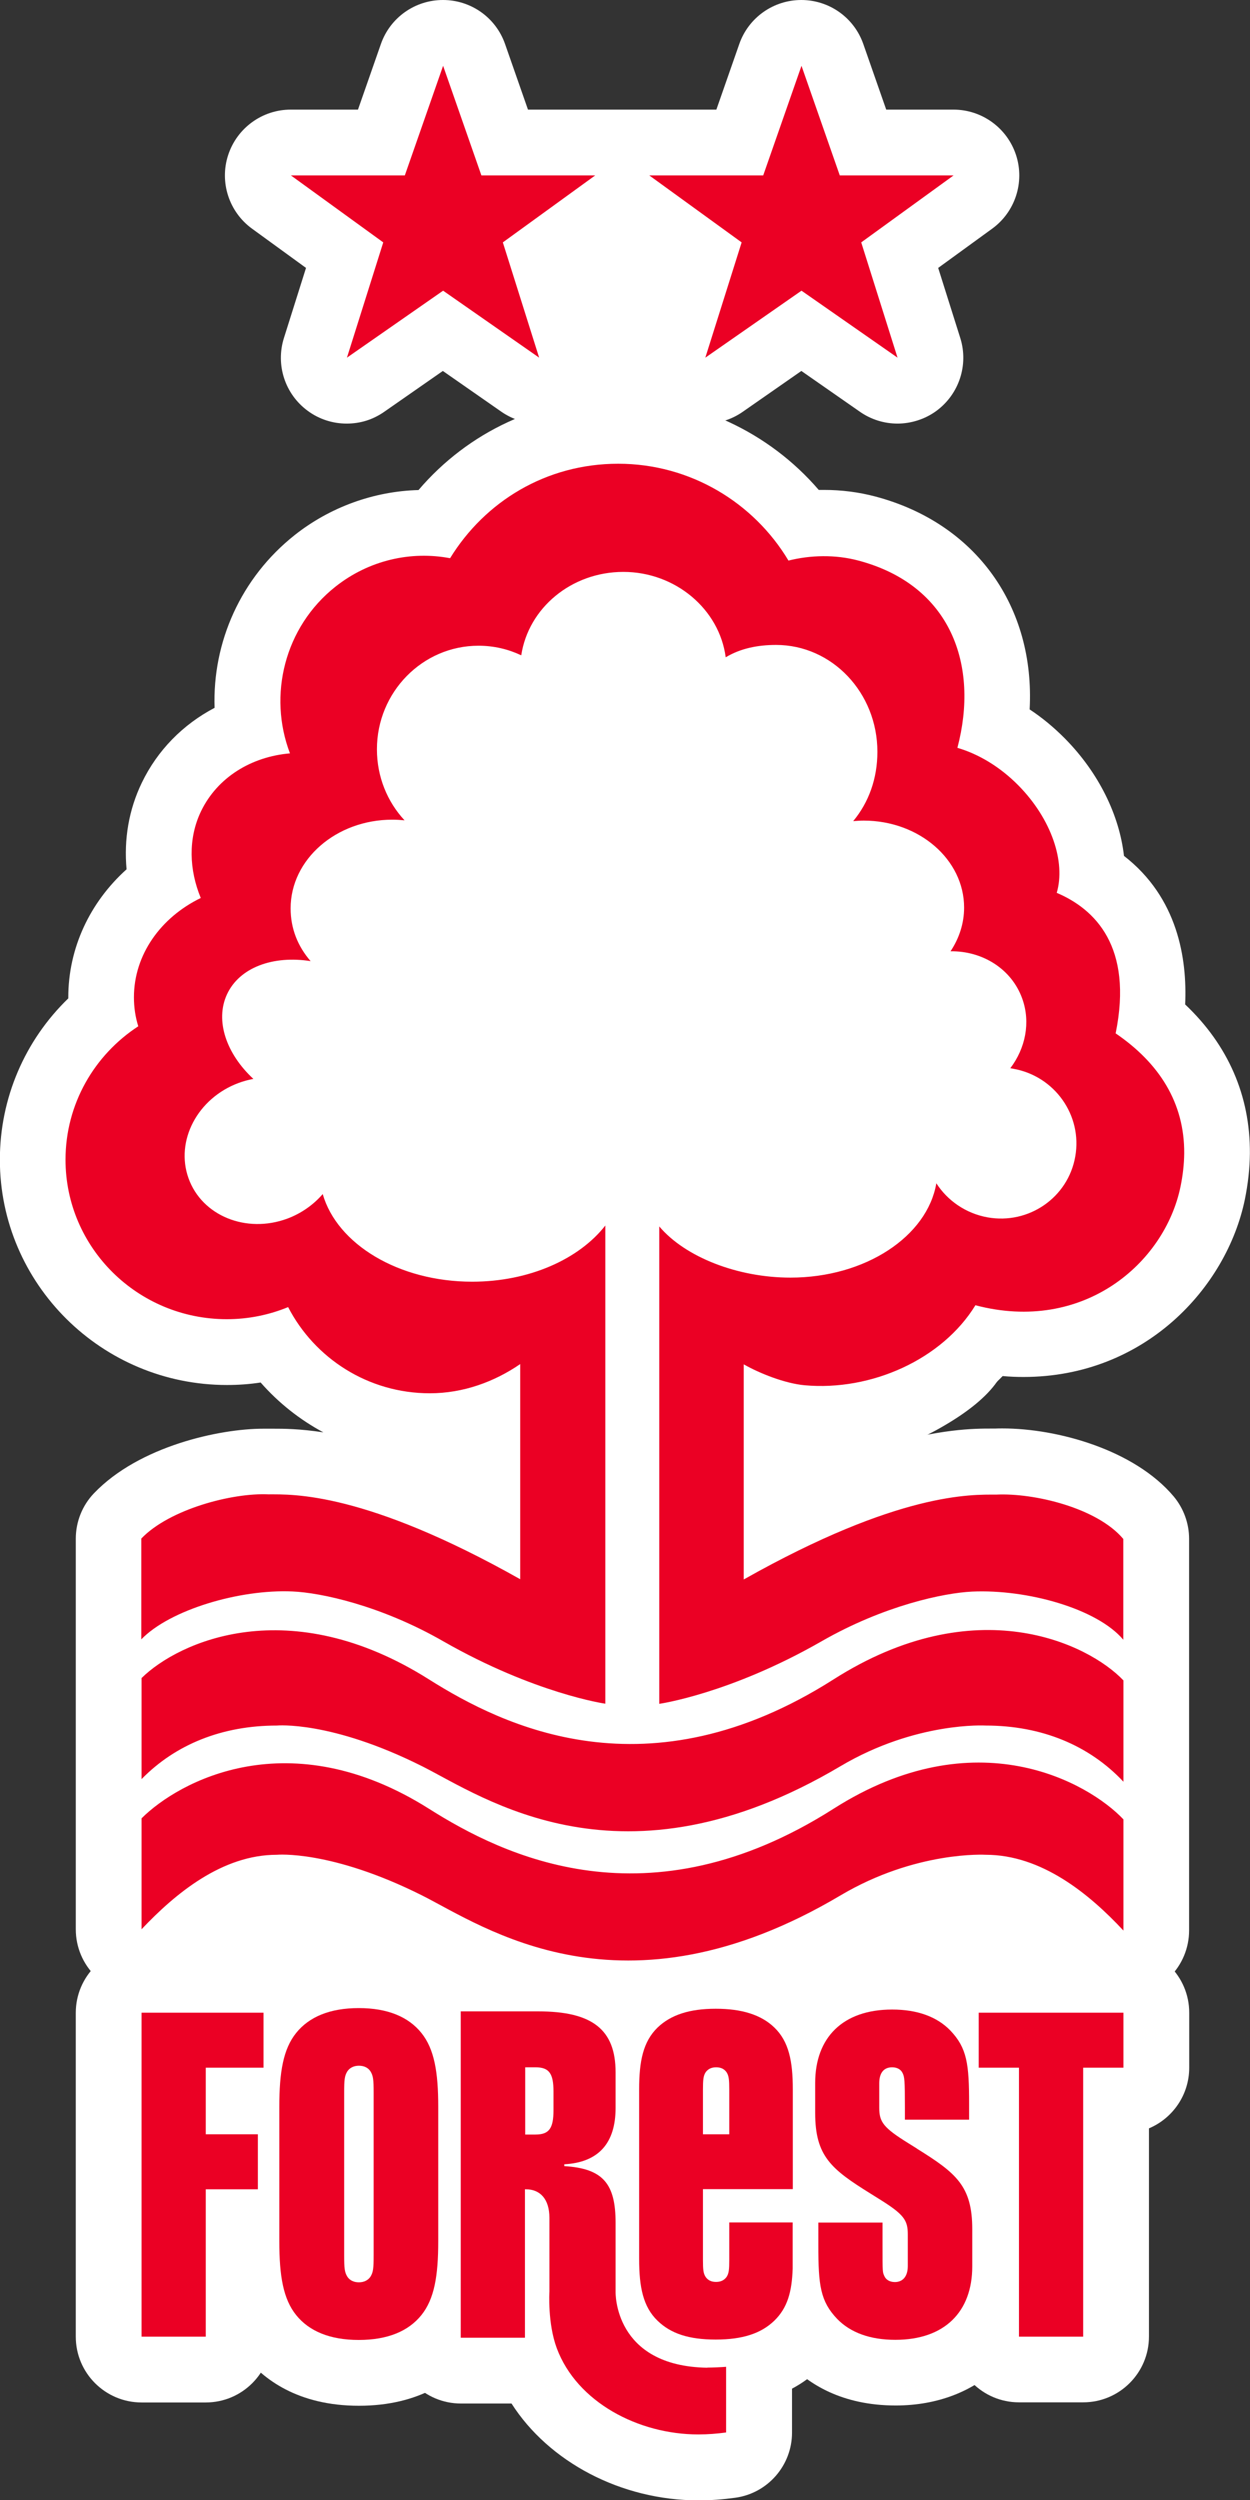 <?xml version="1.0" encoding="UTF-8"?>
<svg id="Layer_2" data-name="Layer 2" xmlns="http://www.w3.org/2000/svg" viewBox="0 0 95.01 190">
  <rect x="0" y="0" width="95.01" height="190" fill="#333333" stroke="none"/>
  <defs>
    <style>
      .cls-1 {
        fill: #eb0024;
      }

      .cls-2, .cls-3 {
        fill: #fff;
      }

      .cls-3 {
        stroke: #fff;
        stroke-linejoin: round;
        stroke-width: 6px;
      }
    </style>
  </defs>
  <g id="CLUB">
    <g>
      <path class="cls-3" d="M85.39,83.66c-2.66-2.81-11.23-7.69-22.03-.81-14.12,8.99-25.1,3.58-30.76,0-10.6-6.69-19-2.1-21.84,.73"/>
      <g>
        <g>
          <path class="cls-2" d="M40.98,29.68c-.51,0-1.01-.16-1.43-.45l-5.88-4.1-5.88,4.1c-.43,.3-.93,.45-1.43,.45s-1.04-.16-1.48-.49c-.86-.63-1.23-1.75-.9-2.77l2.22-7.05-5.56-4.03c-.88-.64-1.24-1.76-.91-2.8s1.29-1.73,2.38-1.73h6.88l2.32-6.65c.35-1,1.3-1.68,2.36-1.68h0c1.06,0,2.01,.67,2.36,1.68l2.32,6.65h17.87l2.32-6.65c.35-1,1.3-1.68,2.36-1.68s2.01,.67,2.36,1.68l2.32,6.65h6.88c1.08,0,2.04,.7,2.38,1.73,.33,1.03-.03,2.16-.91,2.8l-5.56,4.03,2.22,7.05c.32,1.02-.04,2.13-.9,2.77-.44,.32-.96,.49-1.48,.49s-1-.15-1.43-.45l-5.88-4.1-5.88,4.1c-.42,.29-.92,.45-1.43,.45h-12.63Z"/>
          <path class="cls-2" d="M60.92,5l2.91,8.33h8.66l-7.02,5.09,2.76,8.76-7.31-5.09-7.31,5.09h-12.63l-7.31-5.09-7.31,5.09,2.76-8.76-7.02-5.09h8.66l2.91-8.33,2.91,8.33h21.42l2.91-8.33m0-5c-2.13,0-4.02,1.34-4.72,3.35l-1.74,4.98h-14.32l-1.74-4.98c-.7-2.01-2.59-3.35-4.72-3.35s-4.02,1.34-4.72,3.35l-1.74,4.98h-5.11c-2.17,0-4.09,1.4-4.76,3.46s.07,4.32,1.82,5.59l4.1,2.98-1.68,5.33c-.64,2.04,.08,4.26,1.81,5.53,.88,.65,1.92,.97,2.96,.97s2-.3,2.86-.9l4.45-3.1,4.45,3.1c.84,.58,1.84,.9,2.86,.9h12.63c1.02,0,2.02-.31,2.86-.9l4.45-3.1,4.45,3.1c.86,.6,1.86,.9,2.86,.9s2.08-.32,2.96-.97c1.72-1.27,2.45-3.49,1.81-5.53l-1.68-5.33,4.1-2.98c1.75-1.27,2.49-3.53,1.82-5.59s-2.59-3.46-4.76-3.46h-5.11l-1.74-4.98c-.7-2.01-2.59-3.35-4.72-3.35h0Z"/>
        </g>
        <g>
          <path class="cls-2" d="M10.76,149.12c-1.38,0-2.5-1.12-2.5-2.5v-29.68c0-.64,.25-1.26,.69-1.73,2.57-2.69,7.62-4.14,11.07-4.14,.16,0,.31,0,.46,0h.32c1.42,0,4.94,0,11.29,2.53l-.32-.46c-.6-.87-.59-2.01,.02-2.87l1.36-1.91c-.15,0-.3,0-.45,0-4.77,0-9.14-2.28-11.87-6.07-1.17,.29-2.36,.44-3.57,.44-8.14,0-14.76-6.56-14.76-14.62,0-4.36,1.94-8.44,5.27-11.2-.04-.38-.06-.75-.06-1.13,0-3.42,1.73-6.6,4.62-8.69-.48-2.27-.24-4.53,.73-6.54,1.18-2.46,3.31-4.29,5.94-5.21-.75-4.78,1.08-9.64,4.98-12.74,2.39-1.89,5.24-2.89,8.26-2.89,.26,0,.52,0,.79,.02,3.31-4.42,8.43-7.01,13.99-7.01s10.81,2.68,14.1,7.11c.51-.06,1.02-.09,1.54-.09,1.12,0,2.22,.14,3.26,.42,7.06,1.87,10.78,7.81,9.74,15.11,1.27,.66,2.48,1.55,3.55,2.64,2.48,2.52,3.86,5.67,3.83,8.52,2.54,1.63,5.24,4.82,4.48,10.97,3.31,2.72,5.03,6.23,5,10.24,0,.97-.12,1.98-.33,3-1.18,5.72-6.5,11.5-14.39,11.5-.85,0-1.71-.07-2.57-.21-2.95,3.62-7.85,5.86-12.83,5.86l1.95,2.85c.58,.85,.58,1.97,0,2.82,6.16-2.41,9.61-2.41,11.02-2.41h.32c.17,0,.34-.01,.53-.01,3.02,0,8.46,1.14,11.1,4.28,.38,.45,.59,1.02,.59,1.61v29.76c0,.66-.26,1.3-.73,1.77-.47,.47-1.1,.73-1.77,.73,0,0-74.63-.09-74.63-.09Z"/>
          <path class="cls-2" d="M47,35.25c5.48,0,10.3,2.95,12.94,7.36,.86-.22,1.77-.34,2.7-.34,.88,0,1.76,.11,2.62,.33,7.03,1.87,9.18,7.95,7.52,14.23,1.57,.45,3.22,1.42,4.64,2.86,2.52,2.56,3.59,5.82,2.91,8.16,2.89,1.23,5.81,4.08,4.48,10.67,3.31,2.25,5.24,5.27,5.21,9.13,0,.8-.1,1.64-.28,2.51-1.02,4.93-5.6,9.51-11.94,9.51-1.16,0-2.39-.15-3.66-.49-.23,.38-.49,.74-.76,1.09-2.5,3.14-6.76,5.05-10.99,5.05-.41,0-.83-.02-1.24-.06-1.49-.14-3.39-.89-4.61-1.59l5.73,8.4-5.74,7.95c11.1-6.26,16.65-6.45,18.82-6.45,.14,0,.27,0,.38,0,.15,0,.31-.01,.47-.01,2.89,0,7.3,1.15,9.18,3.39v29.76l-74.63-.09v-29.68c2.02-2.11,6.45-3.37,9.26-3.37,.14,0,.27,0,.4,0,.11,0,.24,0,.38,0,2.16,0,7.66,.19,18.76,6.45l-5.74-8.29,5.74-8.06c-1.95,1.34-4.32,2.21-6.87,2.21-4.69,0-8.76-2.66-10.77-6.55-1.44,.59-3.01,.92-4.66,.92-6.77,0-12.26-5.43-12.26-12.12,0-4.24,2.2-7.97,5.53-10.14-.21-.7-.33-1.44-.33-2.2,0-3.25,2.05-6.09,5.08-7.55-.88-2.13-.98-4.51,.02-6.59,1.25-2.6,3.84-4.15,6.76-4.4-1.68-4.4-.42-9.59,3.46-12.67,2-1.58,4.36-2.35,6.71-2.35,.67,0,1.34,.06,1.99,.19,2.65-4.31,7.37-7.18,12.78-7.18m0-5c-5.92,0-11.4,2.57-15.18,7-3.4,.09-6.73,1.3-9.41,3.42-4.09,3.24-6.26,8.13-6.09,13.13-2.4,1.26-4.34,3.22-5.53,5.69-.99,2.05-1.37,4.3-1.16,6.58-2.8,2.52-4.43,6-4.43,9.73,0,.03,0,.05,0,.08-3.3,3.19-5.2,7.58-5.2,12.26,0,9.44,7.74,17.12,17.26,17.12,.86,0,1.72-.06,2.56-.19,1.36,1.55,2.98,2.83,4.77,3.79-1.82-.28-3.06-.28-3.79-.28h-.23s-.05,0-.05,0c-.16,0-.33,0-.5,0-3.29,0-9.43,1.31-12.87,4.91-.89,.93-1.38,2.17-1.38,3.45v29.68c0,2.76,2.23,5,4.99,5l74.63,.09h0c1.33,0,2.6-.53,3.53-1.46,.94-.94,1.47-2.21,1.47-3.54v-29.76c0-1.18-.42-2.32-1.17-3.22-2.99-3.55-8.84-5.17-13.01-5.17-.2,0-.39,0-.57,.01h-.05s-.23,0-.23,0c-1.25,0-3.99,0-8.54,1.4-.02-.05-.05-.1-.08-.16,3.63-.83,7-2.67,9.48-5.23,.53,.05,1.06,.07,1.58,.07,9.22,0,15.45-6.79,16.83-13.5,.24-1.18,.37-2.36,.38-3.49,.03-4.38-1.66-8.24-4.92-11.32,.16-3.48-.56-8.12-4.65-11.29-.35-3.1-1.92-6.31-4.47-8.9-.84-.85-1.74-1.6-2.7-2.23,.42-7.76-4.03-14.14-11.73-16.18-1.25-.33-2.56-.5-3.9-.5-.13,0-.27,0-.4,0-3.78-4.4-9.36-7.02-15.23-7.02h0Z"/>
        </g>
        <g>
          <path class="cls-2" d="M53.09,187.5c-5.59,0-10.71-3-12.77-7.39-.13,.02-.27,.03-.41,.03h-4.88c-1.38,0-2.5-1.12-2.5-2.5v-24.8c0-1.38,1.12-2.5,2.5-2.5h5.9c6.92,0,8.37,3.88,8.37,7.13v2.71c0,1.7-.42,3.13-1.19,4.23,.8,1.1,1.19,2.6,1.19,4.5v5.24c0,.98,.45,3.21,4.51,3.27h0c.38,0,.9-.03,1.17-.05,.07,0,.14,0,.21,0,.62,0,1.23,.23,1.69,.66,.51,.47,.81,1.14,.81,1.84v4.99c0,1.25-.92,2.3-2.16,2.48-.83,.11-1.65,.17-2.45,.17Z"/>
          <path class="cls-2" d="M40.93,152.84c4.11,0,5.87,1.39,5.87,4.63v2.71c0,2.67-1.3,4.13-3.9,4.28v.15c2.95,.18,3.9,1.35,3.9,4.31v5.24s-.18,5.66,6.97,5.77c.03,0,.06,0,.09,0,.4,0,1.01-.03,1.34-.06v4.99c-.66,.09-1.36,.15-2.11,.15-4.56,0-9.23-2.46-10.76-6.55-.71-1.9-.56-4.3-.56-4.3v-5.61c0-1.43-.7-2.17-1.79-2.17h-.07v11.27h-4.88v-24.8h5.9m-1.01,9.37h.78c1.04,0,1.37-.47,1.37-1.84h0v-1.43h0c0-1.38-.33-1.85-1.37-1.85h-.78v5.11h0m1.01-14.36h-5.9c-2.76,0-5,2.24-5,5v24.8c0,2.76,2.24,5,5,5h3.85c2.83,4.43,8.31,7.36,14.22,7.36,.91,0,1.85-.07,2.79-.2,2.47-.34,4.31-2.46,4.31-4.95v-4.99c0-1.4-.59-2.73-1.62-3.68-.93-.85-2.14-1.32-3.38-1.32-.14,0-.28,0-.42,.02-.22,.02-.69,.04-.92,.04-1.92-.03-2.04-.54-2.06-.8v-5.21c0-1.84-.31-3.33-.83-4.52,.54-1.23,.83-2.65,.83-4.21v-2.71c0-4.01-1.79-6.27-3.29-7.46-1.85-1.46-4.33-2.18-7.58-2.18h0Zm10.87,26.4s0-.02,0-.02,0,.02,0,.02h0Z"/>
        </g>
        <g>
          <path class="cls-2" d="M10.76,180.07c-1.38,0-2.5-1.12-2.5-2.5v-24.61c0-1.38,1.12-2.5,2.5-2.5h9.27c1.38,0,2.5,1.12,2.5,2.5v4.18c0,1.38-1.12,2.5-2.5,2.5h-1.89v.06h1.46c1.38,0,2.5,1.12,2.5,2.5v4.18c0,1.38-1.12,2.5-2.5,2.5h-1.46v8.7c0,1.38-1.12,2.5-2.5,2.5h-4.88Z"/>
          <path class="cls-2" d="M20.03,152.95v4.18h-4.39v5.06h3.96v4.18h-3.96v11.2h-4.88v-24.61h9.27m0-5H10.76c-2.76,0-5,2.24-5,5v24.61c0,2.76,2.24,5,5,5h4.88c2.76,0,5-2.24,5-5v-6.3c2.26-.48,3.96-2.49,3.96-4.89v-4.18c0-.78-.18-1.51-.49-2.17,.58-.82,.92-1.81,.92-2.89v-4.18c0-2.76-2.24-5-5-5h0Z"/>
        </g>
        <g>
          <path class="cls-2" d="M27.28,180.33c-3.67,0-5.67-1.54-6.71-2.83-1.61-2.01-1.83-4.64-1.83-7.17v-10.22c0-2.54,.22-5.16,1.83-7.17,1.03-1.29,3.04-2.83,6.71-2.83s5.68,1.54,6.71,2.83c1.61,2.01,1.83,4.63,1.83,7.17v10.22c0,2.54-.22,5.16-1.83,7.17-1.03,1.29-3.03,2.83-6.71,2.83Z"/>
          <path class="cls-2" d="M27.28,152.6c2.19,0,3.78,.67,4.76,1.89,.98,1.22,1.28,2.96,1.28,5.61v10.22c0,2.65-.3,4.39-1.28,5.61-.98,1.22-2.56,1.89-4.76,1.89s-3.78-.67-4.76-1.89-1.28-2.96-1.28-5.61v-10.22c0-2.65,.3-4.39,1.28-5.61s2.56-1.89,4.76-1.89m0,20.83c.4,0,.7-.15,.88-.43,.21-.33,.24-.64,.24-1.62v-12.36c0-.98-.03-1.28-.24-1.62-.18-.27-.49-.43-.88-.43s-.7,.15-.88,.43c-.21,.34-.24,.64-.24,1.62v12.36c0,.98,.03,1.28,.24,1.62,.18,.27,.49,.43,.88,.43m0-25.83c-4.67,0-7.29,2.05-8.66,3.77-2.09,2.62-2.38,5.88-2.38,8.73v10.22c0,2.85,.28,6.12,2.38,8.73,1.37,1.72,3.99,3.77,8.66,3.77s7.29-2.05,8.66-3.77c2.09-2.62,2.38-5.88,2.38-8.73v-10.22c0-2.85-.28-6.12-2.38-8.73-1.37-1.72-3.99-3.77-8.66-3.77h0Z"/>
        </g>
        <g>
          <path class="cls-2" d="M77.45,180.07c-1.38,0-2.5-1.12-2.5-2.5v-17.93h-.56c-1.38,0-2.5-1.12-2.5-2.5v-4.18c0-1.38,1.12-2.5,2.5-2.5h11c1.38,0,2.5,1.12,2.5,2.5v4.18c0,1.38-1.12,2.5-2.5,2.5h-.56v17.93c0,1.38-1.12,2.5-2.5,2.5h-4.88Z"/>
          <path class="cls-2" d="M85.39,152.95v4.18h-3.06v20.43h-4.88v-20.43h-3.06v-4.18h11m0-5h-11c-2.76,0-5,2.24-5,5v4.18c0,2.07,1.26,3.85,3.06,4.61v15.82c0,2.76,2.24,5,5,5h4.88c2.76,0,5-2.24,5-5v-15.82c1.8-.76,3.06-2.54,3.06-4.61v-4.18c0-2.76-2.24-5-5-5h0Z"/>
        </g>
        <g>
          <path class="cls-2" d="M54.4,180.3c-2.7,0-4.66-.68-6.16-2.14-1.91-1.85-2.16-4.32-2.16-6.49v-12.9c0-2.17,.26-4.64,2.16-6.49,1.48-1.44,3.5-2.14,6.16-2.14s4.73,.72,6.19,2.14c1.9,1.85,2.16,4.32,2.16,6.49v7.59c0,.46-.12,.89-.34,1.26,.22,.37,.34,.8,.34,1.26v3.51c-.06,1.81-.36,4.01-2.16,5.76-1.48,1.44-3.51,2.14-6.19,2.14Z"/>
          <path class="cls-2" d="M54.4,152.65c1.95,0,3.44,.46,4.45,1.43,1.1,1.07,1.4,2.56,1.4,4.69v7.59h-6.83v5.37c0,.76,.03,1.04,.21,1.31,.18,.24,.43,.37,.79,.37s.61-.12,.79-.37c.18-.27,.21-.55,.21-1.31v-2.84h4.82v3.51c-.06,1.77-.4,2.99-1.4,3.96-1.01,.98-2.41,1.43-4.45,1.43s-3.41-.46-4.42-1.43c-1.1-1.07-1.4-2.56-1.4-4.69v-12.9c0-2.13,.3-3.63,1.4-4.69,1.01-.98,2.44-1.43,4.42-1.43m-.98,9.54h2.01v-3.38c0-.76-.03-1.07-.21-1.34-.18-.24-.43-.37-.79-.37s-.61,.12-.79,.37c-.18,.27-.21,.58-.21,1.34v3.38m.98-14.54c-3.3,0-5.96,.96-7.9,2.84-2.59,2.52-2.92,5.75-2.92,8.28v12.9c0,2.53,.33,5.77,2.92,8.28,1.98,1.92,4.56,2.85,7.91,2.85s5.96-.93,7.93-2.84c2.47-2.39,2.85-5.36,2.92-7.38,0-.06,0-.12,0-.17v-3.51c0-.44-.06-.86-.16-1.26,.11-.4,.16-.83,.16-1.26v-7.59c0-2.53-.33-5.77-2.92-8.28-1.95-1.89-4.62-2.85-7.94-2.85h0Z"/>
        </g>
        <g>
          <path class="cls-2" d="M68.05,180.3c-3.25,0-5.18-1.27-6.21-2.34-2-2.09-2.14-4.16-2.14-7.32v-1.74c0-1.19,.83-2.19,1.95-2.44-1.38-1.37-2.19-3.08-2.19-5.89v-2.28c0-4.91,3.28-8.08,8.35-8.08,3.26,0,5.18,1.27,6.21,2.34,2,2.09,2.14,4.16,2.14,7.32v1.2c0,1.19-.83,2.19-1.95,2.44,1.38,1.37,2.19,3.08,2.19,5.89v2.82c0,4.91-3.28,8.08-8.35,8.08Z"/>
          <path class="cls-2" d="M67.81,152.71c1.92,0,3.41,.55,4.42,1.58,1.28,1.34,1.43,2.56,1.43,5.58v1.2h-4.88v-.9c0-2.13-.03-2.35-.18-2.65-.12-.24-.4-.43-.79-.43-.64,0-.98,.43-.98,1.22v1.85c0,1.1,.3,1.52,2.23,2.71l.64,.4c2.99,1.86,4.21,2.83,4.21,6.13v2.82c0,3.44-2.1,5.58-5.85,5.58-1.92,0-3.41-.55-4.42-1.58-1.28-1.34-1.43-2.56-1.43-5.58v-1.74h4.88v1.74c0,2.13,0,2.01,.15,2.35,.12,.24,.4,.43,.79,.43,.55,0,.98-.37,.98-1.22v-2.39c0-1.1-.27-1.52-2.19-2.71l-.64-.4c-2.99-1.86-4.21-2.84-4.21-6.13v-2.28c0-3.44,2.1-5.58,5.85-5.58m0-5c-6.39,0-10.85,4.35-10.85,10.58v2.28c0,2.26,.47,3.99,1.21,5.38-.6,.83-.96,1.85-.96,2.95v1.74c0,2.85,0,6.08,2.82,9.03,1.4,1.45,3.91,3.13,8.04,3.13,6.39,0,10.85-4.35,10.85-10.58v-2.82c0-2.26-.47-3.99-1.21-5.38,.6-.83,.96-1.85,.96-2.95v-1.2c0-2.85,0-6.08-2.81-9.03-1.4-1.45-3.91-3.13-8.04-3.13h0Z"/>
        </g>
        <path class="cls-2" d="M58.09,112.68h-4.97s-2.05-8.71-2.05-8.71l22.26-.71,3.17-.1c-.37,4.88-13.64,9.6-18.41,9.51Z"/>
      </g>
      <g>
        <g>
          <g>
            <polygon class="cls-1" points="33.68 5 30.77 13.33 22.11 13.33 29.13 18.42 26.37 27.18 33.68 22.09 40.98 27.18 38.22 18.42 45.24 13.33 36.59 13.33 33.68 5"/>
            <polygon class="cls-1" points="60.92 5 58.01 13.33 49.35 13.33 56.37 18.42 53.61 27.18 60.92 22.09 68.22 27.18 65.46 18.42 72.48 13.33 63.83 13.33 60.92 5"/>
          </g>
          <g>
            <path class="cls-1" d="M63.36,127.62c-14.12,8.99-25.1,3.57-30.76,0-10.6-6.69-19-2.89-21.84-.1v7.68c2.58-2.64,6.13-4.07,10.28-4.07,0,0,4.1-.39,11.04,3.09,4.66,2.34,15.19,9.85,31.8,0,5.76-3.41,11.04-3.09,11.04-3.09,4.25,0,7.87,1.5,10.47,4.27v-7.7c-2.66-2.8-11.22-6.96-22.03-.08Z"/>
            <path class="cls-1" d="M63.36,137.45c-14.12,8.99-25.1,3.58-30.76,0-10.6-6.69-19-2.1-21.84,.73v8.43c2.58-2.73,6.13-5.66,10.28-5.66,0,0,4.1-.39,11.04,3.09,4.66,2.34,15.19,9.85,31.8,0,5.75-3.41,11.04-3.09,11.04-3.09,4.25,0,7.87,2.97,10.47,5.76v-8.45c-2.66-2.81-11.22-7.69-22.03-.81Z"/>
            <path class="cls-1" d="M84.8,78.52c1.34-6.59-1.58-9.44-4.48-10.67,.69-2.34-.39-5.6-2.91-8.16-1.42-1.44-3.06-2.4-4.64-2.86,1.66-6.28-.48-12.36-7.52-14.23-1.76-.47-3.65-.42-5.32,0-2.63-4.4-7.46-7.36-12.94-7.36s-10.13,2.87-12.78,7.18c-2.96-.56-6.14,.13-8.71,2.16-3.88,3.07-5.14,8.26-3.46,12.67-2.92,.25-5.51,1.81-6.76,4.4-1,2.08-.9,4.46-.02,6.59-3.03,1.47-5.08,4.3-5.08,7.55,0,.76,.11,1.5,.33,2.2-3.33,2.17-5.53,5.9-5.53,10.14,0,6.69,5.49,12.12,12.26,12.12,1.65,0,3.23-.33,4.66-.92,2.01,3.89,6.08,6.55,10.77,6.55,2.55,0,4.92-.88,6.87-2.22v16.35c-11.82-6.66-17.29-6.45-19.14-6.45-2.76-.13-7.54,1.14-9.66,3.36v7.66c2.16-2.24,7.46-3.82,11.49-3.64,2.14,.09,6.69,1.05,11.45,3.78,6.96,3.98,12.32,4.75,12.33,4.75v-36.34c-1.99,2.55-5.78,4.27-10.12,4.27-5.6,0-10.27-2.86-11.36-6.66-.69,.8-1.62,1.47-2.7,1.87-3.12,1.15-6.48-.22-7.5-3.07-1.02-2.84,.68-6.08,3.8-7.24,.37-.14,.75-.24,1.13-.31-2.05-1.9-2.93-4.42-2.01-6.42,.95-2.06,3.52-2.98,6.36-2.53-.98-1.13-1.52-2.48-1.52-4.01,0-3.72,3.46-6.74,7.73-6.74,.32,0,.63,.02,.93,.05-1.31-1.41-2.1-3.31-2.1-5.4,0-4.34,3.46-7.87,7.72-7.87,1.16,0,2.26,.26,3.25,.73,.54-3.59,3.81-6.34,7.76-6.34s7.3,2.83,7.78,6.49c1.13-.68,2.44-.94,3.83-.94,4.25,0,7.7,3.63,7.7,8.12,0,2.04-.66,3.85-1.84,5.27,.26-.02,.53-.04,.8-.04,4.21,0,7.63,2.96,7.63,6.61,0,1.21-.38,2.34-1.03,3.32,2.43-.03,4.64,1.34,5.45,3.6,.65,1.81,.24,3.78-.91,5.29,.08,.01,.16,.02,.24,.04,3.14,.56,5.25,3.54,4.7,6.66-.54,3.12-3.53,5.19-6.67,4.63-1.66-.3-3.05-1.28-3.89-2.59-.69,4.04-5.4,7.17-11.09,7.17-4.02,0-8-1.56-9.97-3.89v36.28s5.37-.76,12.33-4.75c4.76-2.73,9.32-3.68,11.45-3.78,4.17-.19,9.5,1.29,11.49,3.66v-7.66c-1.99-2.37-6.8-3.51-9.66-3.37-1.85,0-7.37-.22-19.19,6.45v-16.35c1.23,.7,3.13,1.45,4.62,1.59,5.08,.46,10.47-1.97,12.99-6.08,8.19,2.16,14.39-3.18,15.59-9.02,.18-.87,.27-1.71,.28-2.51,.03-3.86-1.91-6.88-5.21-9.13Z"/>
          </g>
        </g>
        <g>
          <path class="cls-1" d="M42.07,158.94v1.42h0c0,1.38-.33,1.85-1.37,1.85h-.78v-5.11h0s.78,0,.78,0c1.04,0,1.37,.47,1.37,1.84h0Zm11.7,20.99c-7.15-.11-6.98-5.77-6.98-5.77v-5.24c0-2.96-.94-4.13-3.9-4.31v-.14c2.6-.14,3.9-1.6,3.9-4.28v-2.71c0-3.24-1.76-4.63-5.87-4.63h-5.9v24.8h4.88v-11.28h.07c1.09,0,1.79,.75,1.79,2.17v5.61s-.15,2.39,.56,4.3c1.53,4.1,6.2,6.55,10.76,6.55,.74,0,1.45-.06,2.11-.15v-4.99c-.35,.03-1.04,.06-1.43,.06"/>
          <polygon class="cls-1" points="10.76 177.57 15.64 177.57 15.64 166.37 19.6 166.37 19.6 162.19 15.64 162.19 15.64 157.13 20.03 157.13 20.03 152.95 10.76 152.95 10.76 177.57"/>
          <path class="cls-1" d="M28.4,171.39c0,.98-.03,1.28-.24,1.62-.18,.27-.49,.43-.88,.43s-.7-.15-.88-.43c-.21-.34-.24-.64-.24-1.62v-12.36c0-.98,.03-1.28,.24-1.62,.18-.27,.49-.43,.88-.43s.7,.15,.88,.43c.21,.34,.24,.64,.24,1.62v12.36Zm-1.13-18.79c-2.2,0-3.78,.67-4.76,1.89-.98,1.22-1.28,2.96-1.28,5.61v10.22c0,2.65,.3,4.39,1.28,5.61,.98,1.22,2.56,1.89,4.76,1.89s3.78-.67,4.76-1.89c.98-1.22,1.28-2.96,1.28-5.61v-10.22c0-2.65-.3-4.39-1.28-5.61-.98-1.22-2.56-1.89-4.76-1.89"/>
          <polygon class="cls-1" points="74.39 152.95 74.39 157.13 77.45 157.13 77.45 177.57 82.33 177.57 82.33 157.13 85.39 157.13 85.39 152.95 74.39 152.95"/>
          <path class="cls-1" d="M55.44,162.19h-2.01v-3.38c0-.76,.03-1.07,.21-1.34,.18-.24,.43-.37,.79-.37s.61,.12,.79,.37c.18,.27,.21,.58,.21,1.34v3.38Zm-1.04-9.54c-1.98,0-3.41,.46-4.42,1.43-1.1,1.07-1.4,2.56-1.4,4.69v12.9c0,2.13,.3,3.63,1.4,4.69,1.01,.98,2.38,1.43,4.42,1.43s3.44-.46,4.45-1.43c1.01-.98,1.34-2.2,1.4-3.96v-3.51h-4.82v2.84c0,.76-.03,1.04-.21,1.31-.18,.24-.43,.37-.79,.37s-.61-.12-.79-.37c-.18-.27-.21-.55-.21-1.31v-5.37h6.83v-7.59c0-2.13-.3-3.63-1.4-4.69-1.01-.98-2.5-1.43-4.45-1.43"/>
          <path class="cls-1" d="M69.7,163.28l-.64-.4c-1.92-1.19-2.23-1.62-2.23-2.71v-1.85c0-.79,.34-1.22,.98-1.22,.4,0,.67,.18,.79,.43,.15,.3,.18,.52,.18,2.65v.9h4.88v-1.2c0-3.02-.15-4.24-1.43-5.58-1.01-1.04-2.5-1.59-4.42-1.59-3.75,0-5.85,2.13-5.85,5.58v2.28c0,3.29,1.22,4.27,4.21,6.13l.64,.4c1.92,1.19,2.19,1.62,2.19,2.71v2.39c0,.85-.43,1.22-.98,1.22-.4,0-.67-.18-.79-.43-.15-.34-.15-.21-.15-2.35v-1.74h-4.88v1.74c0,3.02,.15,4.24,1.43,5.58,1.01,1.04,2.5,1.59,4.42,1.59,3.75,0,5.85-2.13,5.85-5.58v-2.82c0-3.29-1.22-4.27-4.21-6.13"/>
        </g>
      </g>
    </g>
  </g>
</svg>